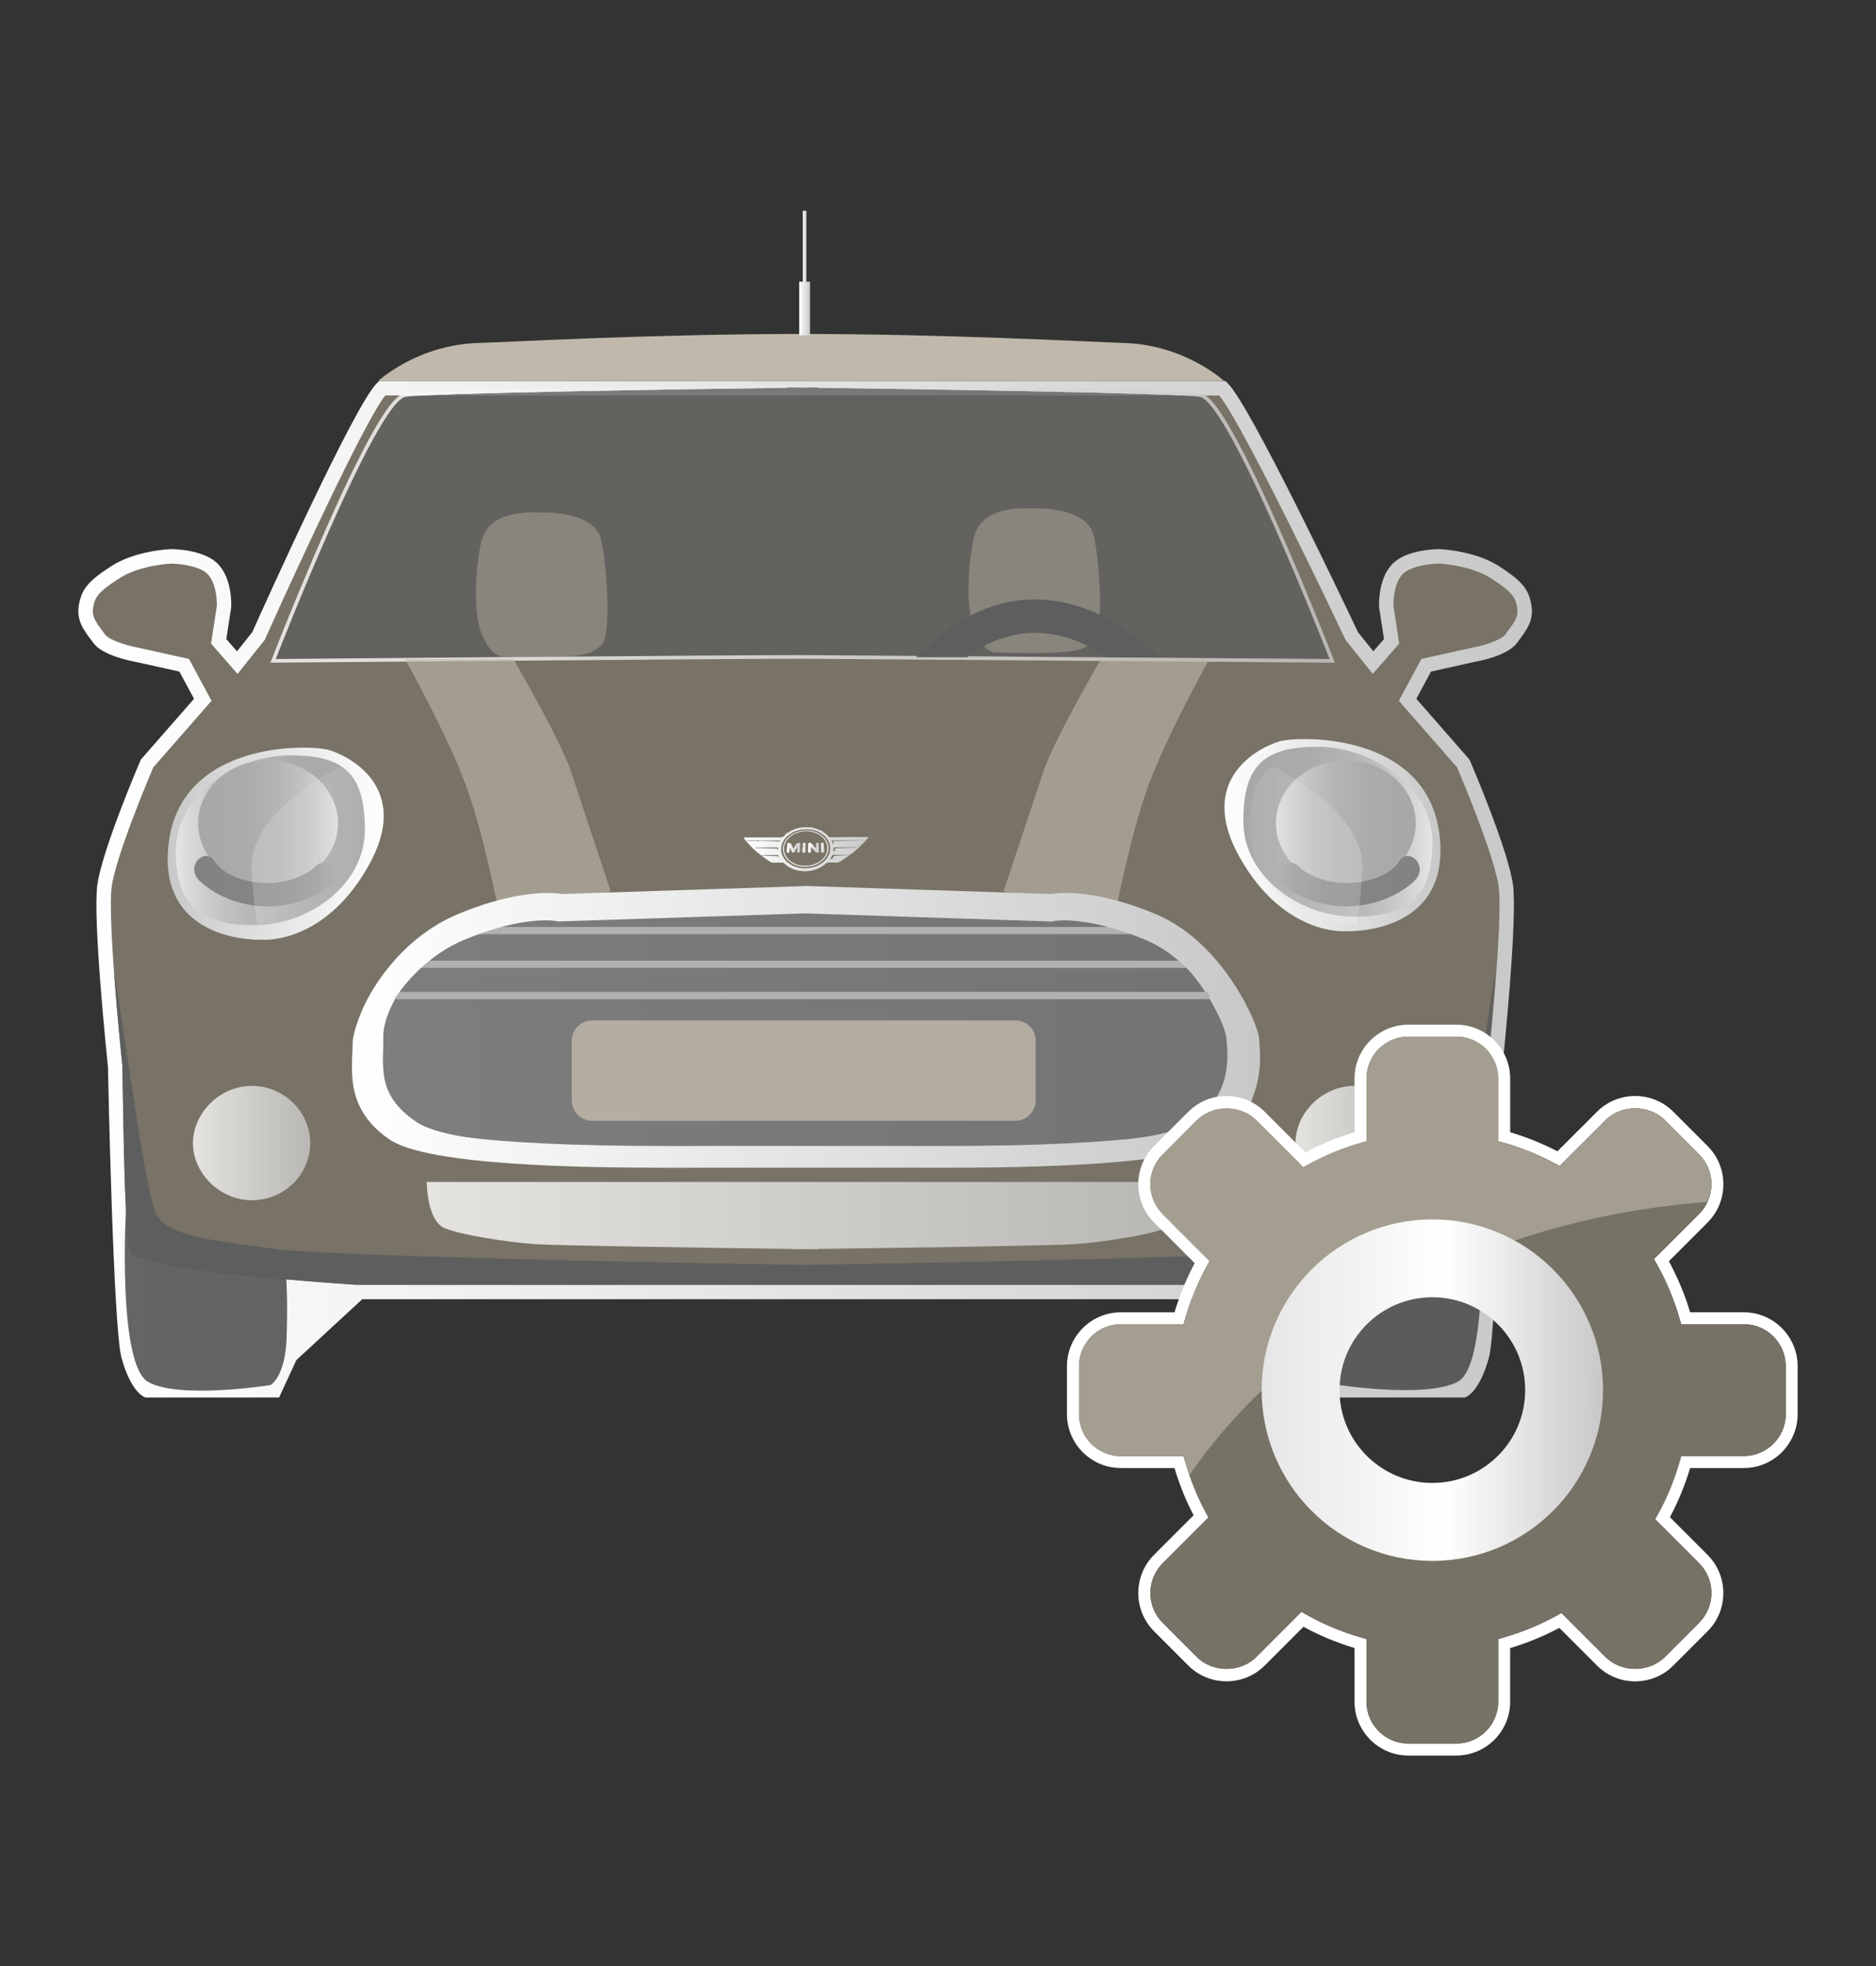 <?xml version="1.0" encoding="utf-8"?>
<!-- Generator: Adobe Illustrator 16.0.0, SVG Export Plug-In . SVG Version: 6.00 Build 0)  -->
<!DOCTYPE svg PUBLIC "-//W3C//DTD SVG 1.1//EN" "http://www.w3.org/Graphics/SVG/1.1/DTD/svg11.dtd">
<svg version="1.1" id="Layer_1" xmlns="http://www.w3.org/2000/svg" xmlns:xlink="http://www.w3.org/1999/xlink" x="0px" y="0px"
	 width="110.5px" height="115.779px" viewBox="0 0 110.5 115.779" enable-background="new 0 0 110.5 115.779" xml:space="preserve">
<rect x="0" y="0" width="110.5" height="115.779" fill="#333333" stroke="none"/>
<g>
	<g>
		<g>
			<path fill="#787366" d="M72.005,22.856c1.272,1.168,7.619,14.595,7.619,14.595l1.253,1.562l1.096-1.252l-0.314-2.031
				c0,0-0.083-1.41,0.626-2.19c0.706-0.781,2.501-0.782,2.501-0.782s1.945,0.073,3.283,0.938c1.34,0.866,1.598,1.254,1.722,2.032
				s-0.316,1.247-0.781,1.877c-0.464,0.634-2.189,0.938-2.189,0.938l-2.814,0.625l-1.094,2.031l3.283,3.756
				c0,0,2.22,5.172,2.502,7.193c0.279,2.02-0.626,10.632-0.626,10.632s-0.307,15.309-0.78,17.047
				c-0.477,1.738-1.095,2.033-1.095,2.033h-7.507l-0.936-2.033l-4.068-3.752H48.38h-1.91h-25.3l-4.065,3.752l-0.938,2.033H8.659
				c0,0-0.619-0.295-1.094-2.033C7.09,78.091,6.784,62.78,6.784,62.78s-0.906-8.613-0.626-10.632
				c0.281-2.021,2.502-7.193,2.502-7.193l3.285-3.756l-1.095-2.031l-2.816-0.625c0,0-1.724-0.305-2.188-0.938
				c-0.465-0.63-0.906-1.099-0.782-1.877c0.123-0.776,0.381-1.169,1.719-2.032c1.339-0.864,3.283-0.938,3.283-0.938
				s1.794,0.001,2.503,0.782c0.709,0.778,0.626,2.19,0.626,2.19l-0.313,2.031l1.094,1.252l1.252-1.562
				c0,0,6.009-13.429,7.283-14.595H72.005z"/>
			
				<linearGradient id="SVGID_1_" gradientUnits="userSpaceOnUse" x1="21.336" y1="729.471" x2="106.955" y2="729.471" gradientTransform="matrix(1 0 0 1 -16.72 -677.111)">
				<stop  offset="0" style="stop-color:#FFFFFF"/>
				<stop  offset="1" style="stop-color:#C8C8C8"/>
			</linearGradient>
			<path fill="url(#SVGID_1_)" d="M86.29,82.286h-7.875l-1.016-2.203l-3.88-3.584H21.337l-3.881,3.584l-1.017,2.203H8.563
				l-0.087-0.041c-0.133-0.062-0.82-0.473-1.322-2.305c-0.479-1.754-0.779-16.287-0.796-17.129C6.3,62.257,5.456,54.115,5.736,52.09
				c0.286-2.056,2.441-7.091,2.532-7.302l0.027-0.061l3.134-3.582l-0.862-1.602l-2.625-0.582c-0.298-0.055-1.902-0.371-2.442-1.102
				c-0.05-0.068-0.101-0.14-0.151-0.205c-0.415-0.551-0.845-1.121-0.708-1.991c0.152-0.964,0.545-1.442,1.91-2.325
				c1.419-0.916,3.414-1.002,3.499-1.005c0,0,0,0,0.003,0c0.229,0,2.021,0.028,2.83,0.921c0.818,0.9,0.739,2.435,0.734,2.5
				l-0.004,0.04l-0.282,1.837l0.63,0.719l0.898-1.127c0.716-1.597,6.077-13.503,7.364-14.682l0.122-0.11H72.17l0.12,0.11
				c1.286,1.177,6.949,13.102,7.698,14.682l0.902,1.127l0.631-0.719l-0.29-1.877c-0.001-0.062-0.081-1.597,0.735-2.498
				c0.812-0.897,2.613-0.922,2.815-0.923c0.102,0.005,2.094,0.09,3.518,1.007c1.366,0.883,1.757,1.359,1.909,2.323
				c0.139,0.87-0.295,1.44-0.707,1.993c-0.05,0.066-0.1,0.135-0.149,0.203c-0.539,0.733-2.143,1.05-2.459,1.104l-2.607,0.582
				l-0.862,1.602l3.134,3.581l0.027,0.062c0.092,0.214,2.248,5.247,2.532,7.301c0.279,2.023-0.563,10.166-0.621,10.72
				c-0.02,0.846-0.316,15.377-0.796,17.129c-0.502,1.832-1.19,2.242-1.323,2.307L86.29,82.286z M86.879,73.548
				c0.38-1.381,0.682-6.531,0.765-10.773l0.003-0.037c0.012-0.084,0.898-8.581,0.627-10.529c-0.254-1.827-2.196-6.436-2.445-7.021
				l-3.434-3.924l1.326-2.464l3.006-0.667c0.663-0.12,1.69-0.438,1.938-0.776c0.053-0.071,0.104-0.14,0.156-0.211
				c0.414-0.545,0.625-0.856,0.547-1.347c-0.096-0.61-0.256-0.915-1.532-1.74c-1.229-0.794-3.051-0.871-3.071-0.871
				c-0.431,0-1.694,0.119-2.171,0.641c-0.536,0.598-0.519,1.711-0.516,1.865l0.339,2.205l-1.561,1.78l-1.6-2l-0.021-0.042
				c-2.447-5.182-6.351-13.076-7.42-14.352H22.695c-1.053,1.274-4.761,9.165-7.079,14.342l-0.021,0.049l-1.602,2.003l-1.561-1.783
				l0.34-2.205c0.004-0.148,0.022-1.266-0.518-1.862c-0.475-0.523-1.74-0.641-2.188-0.642c0,0.001-1.83,0.08-3.052,0.872
				c-1.277,0.824-1.434,1.133-1.532,1.74c-0.077,0.49,0.136,0.799,0.548,1.347c0.051,0.068,0.105,0.14,0.157,0.211
				c0.251,0.339,1.273,0.656,1.921,0.772l3.024,0.671l1.327,2.464l-3.433,3.924c-0.25,0.584-2.192,5.194-2.446,7.021
				c-0.271,1.947,0.618,10.445,0.627,10.529l0.001,0.037c0.085,4.242,0.107,9.529,0.485,10.912
				c0.314,1.15,13.311,1.967,13.311,1.967h52.843c0,0,11.133-0.836,12.823-1.883C86.785,73.694,86.856,73.622,86.879,73.548z"/>
		</g>
		<path opacity="0.8" fill="#3F3F3F" enable-background="new    " d="M87.201,71.063c0,0,0.533,9.252-1.312,10.281
			c-1.843,1.025-7.194,0.18-7.194,0.18s-0.887-0.461-0.958-2.836c-0.07-2.375,0.029-3.422,0.029-3.422
			c-0.59,0.059,8.939-0.846,9.113-1.719C87.05,72.675,87.222,71.352,87.201,71.063z"/>
		<g opacity="0.8">
			<path fill="#5E5E5E" d="M78.315,38.808c0,0-5.895-15.159-7.648-15.44c-1.452-0.232-17.14-0.463-22.5-0.536
				c0-0.014-0.001-0.024-0.001-0.024s-0.323,0.004-0.89,0.011c-0.568-0.005-0.892-0.011-0.892-0.011s0,0.01,0,0.024
				c-5.359,0.073-21.045,0.304-22.497,0.536c-1.754,0.283-7.65,15.44-7.65,15.44s28.653-0.251,31.038-0.234
				C49.662,38.591,78.315,38.808,78.315,38.808z"/>
			
				<linearGradient id="SVGID_2_" gradientUnits="userSpaceOnUse" x1="32.648" y1="707.919" x2="95.349" y2="707.919" gradientTransform="matrix(1 0 0 1 -16.72 -677.111)">
				<stop  offset="0" style="stop-color:#FFFFFF"/>
				<stop  offset="1" style="stop-color:#C8C8C8"/>
			</linearGradient>
			<path fill="url(#SVGID_2_)" d="M48.167,22.807c0,0,0.002,0.01,0.002,0.024c5.357,0.073,21.045,0.304,22.498,0.536
				c1.754,0.281,7.648,15.437,7.648,15.437s-28.654-0.214-31.037-0.231c-0.082,0-0.193,0-0.336,0
				c-3.977,0-30.701,0.231-30.701,0.231s5.894-15.157,7.648-15.437c1.452-0.232,17.138-0.463,22.496-0.536
				c0-0.016,0.002-0.024,0.002-0.024s0.322,0.003,0.891,0.01C47.844,22.81,48.167,22.807,48.167,22.807 M46.183,22.592v0.027
				c-6.403,0.09-20.904,0.31-22.328,0.538c-0.328,0.053-0.863,0.399-2.088,2.637c-0.71,1.298-1.571,3.086-2.556,5.312
				c-1.676,3.785-3.155,7.581-3.169,7.621l-0.114,0.294l0.314-0.003c0.268-0.003,26.77-0.23,30.701-0.23c0.145,0,0.254,0,0.334,0
				l31.039,0.23l0.313,0.003l-0.117-0.294c-0.012-0.037-1.493-3.836-3.169-7.62c-0.984-2.226-1.843-4.013-2.555-5.311
				c-1.224-2.238-1.759-2.586-2.087-2.639c-1.425-0.227-15.927-0.449-22.329-0.538l-0.002-0.025l-0.205,0.001l-0.892,0.011
				l-0.886-0.011L46.183,22.592L46.183,22.592z"/>
		</g>
		<path opacity="0.6" fill="#C0B9AB" enable-background="new    " d="M71.231,38.808h-6.38c0,0-2.766,4.726-3.402,6.648
			c-0.639,1.924-2.339,7.045-2.339,7.045s6.467,1.166,6.699,0.623c0.113-0.258,0.795-4.121,1.916-7.088
			C68.843,43.072,71.231,38.808,71.231,38.808z"/>
		<path opacity="0.6" fill="#C0B9AB" enable-background="new    " d="M23.858,38.808h6.38c0,0,2.766,4.726,3.402,6.648
			c0.638,1.924,2.339,7.045,2.339,7.045s-6.467,1.166-6.7,0.623c-0.111-0.258-0.794-4.121-1.913-7.088
			C26.248,43.072,23.858,38.808,23.858,38.808z"/>
		<path opacity="0.8" fill="#C0B9AB" enable-background="new    " d="M73.021,64.716c0,0.666-1.008,1.207-2.251,1.207H24.244
			c-1.245,0-2.251-0.541-2.251-1.207v-3.502c0-0.664,1.007-1.205,2.251-1.205h46.527c1.244,0,2.251,0.539,2.251,1.205V64.716z"/>
		
			<linearGradient id="SVGID_3_" gradientUnits="userSpaceOnUse" x1="37.562" y1="737.405" x2="90.941" y2="737.405" gradientTransform="matrix(1 0 0 1 -16.72 -677.111)">
			<stop  offset="0" style="stop-color:#FFFFFF"/>
			<stop  offset="1" style="stop-color:#C8C8C8"/>
		</linearGradient>
		<path fill="url(#SVGID_3_)" d="M68.091,53.831c-3.976-1.664-6.146-1.189-6.146-1.189L47.554,52.17l-0.001-0.003l-0.03,0.001
			l-0.031-0.001v0.003l-14.393,0.472c0,0-2.168-0.475-6.144,1.189c-3.975,1.665-6.065,5.847-6.072,7.292
			c-0.007,1.447-0.505,3.799,2.169,5.629c2.674,1.828,14.89,1.662,18.72,1.662c1.797,0,3.419,0,4.634,0c1.375,0,2.23,0,2.23,0
			c1.216,0,2.839,0,4.636,0c3.831,0,16.045,0.166,18.719-1.662s2.221-4.83,2.169-5.629C74.11,60.325,72.064,55.496,68.091,53.831z"
			/>
		<path opacity="0.8" fill="#5E5E5E" enable-background="new    " d="M66.57,54.548c-3.705-1.491-4.326-1.019-5.726-1.062
			c-1.399-0.045-13.414-0.421-13.414-0.421v-0.006l-0.029,0.004l-0.028-0.004v0.006L33.96,53.486c0,0-2.021-0.427-5.727,1.062
			c-3.705,1.489-5.699,4.832-5.659,6.523c0.042,1.691-0.471,3.398,2.021,5.033c2.493,1.635,13.877,1.488,17.447,1.488
			c1.674,0,3.187,0,4.319,0c1.281,0,2.079,0,2.079,0c1.133,0,2.646,0,4.321,0c3.569,0,14.954,0.146,17.447-1.488
			c2.489-1.635,2.1-4.225,2.021-5.033C72.147,60.262,70.276,56.037,66.57,54.548z"/>
		<g>
			<line fill="none" x1="24.566" y1="56.776" x2="69.872" y2="56.776"/>
			<rect x="24.566" y="56.565" fill="#B1B1B1" width="45.306" height="0.424"/>
		</g>
		<g>
			<line fill="none" x1="23.232" y1="58.62" x2="71.231" y2="58.62"/>
			<rect x="23.232" y="58.407" fill="#B1B1B1" width="47.999" height="0.426"/>
		</g>
		<g>
			<line fill="none" x1="27.259" y1="54.793" x2="67.599" y2="54.793"/>
			<rect x="27.259" y="54.579" fill="#B1B1B1" width="40.34" height="0.424"/>
		</g>
		
			<linearGradient id="SVGID_4_" gradientUnits="userSpaceOnUse" x1="36.501" y1="1476.943" x2="43.408" y2="1476.943" gradientTransform="matrix(1 0 0 1 -25.135 -1409.639)">
			<stop  offset="0" style="stop-color:#FFFFFF"/>
			<stop  offset="1" style="stop-color:#C8C8C8"/>
		</linearGradient>
		<path opacity="0.8" fill="url(#SVGID_4_)" enable-background="new    " d="M14.931,70.669c1.879-0.053,3.356-1.559,3.342-3.393
			c-0.014-1.814-1.543-3.322-3.406-3.338c-1.936-0.018-3.58,1.646-3.498,3.52C11.458,69.239,13.1,70.725,14.931,70.669z"/>
		
			<linearGradient id="SVGID_5_" gradientUnits="userSpaceOnUse" x1="101.441" y1="1476.943" x2="108.348" y2="1476.943" gradientTransform="matrix(1 0 0 1 -25.135 -1409.639)">
			<stop  offset="0" style="stop-color:#FFFFFF"/>
			<stop  offset="1" style="stop-color:#C8C8C8"/>
		</linearGradient>
		<path opacity="0.8" fill="url(#SVGID_5_)" enable-background="new    " d="M79.87,70.669c1.878-0.053,3.357-1.559,3.343-3.393
			c-0.014-1.814-1.545-3.322-3.406-3.338c-1.934-0.018-3.58,1.646-3.497,3.52C76.396,69.239,78.038,70.725,79.87,70.669z"/>
		
			<linearGradient id="SVGID_6_" gradientUnits="userSpaceOnUse" x1="41.853" y1="748.687" x2="86.418" y2="748.687" gradientTransform="matrix(1 0 0 1 -16.72 -677.111)">
			<stop  offset="0" style="stop-color:#FFFFFF"/>
			<stop  offset="1" style="stop-color:#C8C8C8"/>
		</linearGradient>
		<path opacity="0.8" fill="url(#SVGID_6_)" enable-background="new    " d="M48.175,69.594h-1.518H25.134c0,0,0,2.289,1.064,2.725
			c1.062,0.43,3.687,0.805,5.175,0.928c1.2,0.1,11.38,0.24,15.285,0.291v0.02c0,0,0.277-0.004,0.759-0.012
			c0.48,0.008,0.759,0.012,0.759,0.012v-0.02c3.902-0.051,14.086-0.191,15.286-0.291c1.487-0.123,4.11-0.498,5.175-0.928
			c1.062-0.432,1.062-2.725,1.062-2.725H48.175z"/>
		
			<linearGradient id="SVGID_7_" gradientUnits="userSpaceOnUse" x1="60.522" y1="727.11" x2="67.874" y2="727.11" gradientTransform="matrix(1 0 0 1 -16.72 -677.111)">
			<stop  offset="0" style="stop-color:#FFFFFF"/>
			<stop  offset="1" style="stop-color:#C8C8C8"/>
		</linearGradient>
		<path fill="url(#SVGID_7_)" d="M47.797,48.711c0.019,0.003,0.037,0.006,0.056,0.01c0.006,0.007,0.012,0.016,0.018,0.019
			c0.203,0.031,0.379,0.136,0.577,0.186c0.001,0.006,0.003,0.013,0.005,0.019c-0.006,0.021,0.011,0.03,0.023,0.036
			c0.127,0.066,0.23,0.16,0.318,0.265c0.034,0.038,0.064,0.05,0.114,0.049c0.269-0.001,0.538,0,0.808-0.001
			c0.166,0,0.33-0.005,0.496-0.01c0.313,0,0.629,0,0.941-0.001c0.008,0.034-0.021,0.056-0.043,0.08
			c-0.264,0.312-0.564,0.593-0.887,0.855c-0.098,0.08-0.193,0.143-0.328,0.12c-0.274,0-0.545-0.002-0.818-0.002
			c-0.021,0-0.043-0.004-0.055,0.021c-0.035,0.071-0.068,0.145-0.104,0.219c0.11,0.041,0.136-0.039,0.159-0.104
			c0.02-0.059,0.053-0.078,0.117-0.081c0.232-0.009,0.467-0.021,0.701-0.037c0.043,0.004,0.086-0.031,0.148,0.019
			c-0.02,0.006-0.032,0.009-0.043,0.018c-0.151,0.1-0.306,0.198-0.454,0.302c-0.1,0.071-0.204,0.103-0.331,0.093
			c-0.086-0.009-0.171,0.005-0.255-0.003c-0.155-0.013-0.296,0.006-0.396,0.137c-0.008,0.008-0.019,0.012-0.027,0.019
			c-0.375,0.271-0.803,0.383-1.271,0.352c-0.421-0.03-0.793-0.173-1.09-0.467c-0.028-0.024-0.059-0.032-0.095-0.032
			c-0.156,0.001-0.312-0.005-0.465,0.002c-0.106,0.008-0.197-0.019-0.283-0.076c-0.158-0.111-0.33-0.209-0.468-0.34
			c0.007-0.01,0.014-0.015,0.027-0.013c0.285,0.028,0.572,0.024,0.857,0.043c0.057,0.004,0.104,0.004,0.123,0.079
			c0.009-0.109-0.02-0.143-0.105-0.143c-0.285,0-0.569,0-0.854,0c-0.02,0.002-0.05-0.013-0.062,0.021
			c-0.005-0.001-0.013-0.001-0.019-0.001c-0.014-0.016-0.028-0.024-0.05-0.026c-0.004,0-0.007-0.002-0.007-0.005
			c-0.026-0.043-0.069-0.067-0.108-0.096c0-0.003-0.003-0.006-0.007-0.005c-0.004-0.005-0.01-0.01-0.014-0.014
			c-0.039-0.03-0.08-0.061-0.117-0.093c-0.204-0.18-0.382-0.38-0.558-0.581c-0.062-0.074-0.134-0.141-0.171-0.232
			c0.729-0.002,1.459-0.006,2.188-0.006c0.113-0.001,0.244-0.088,0.289-0.196l-0.002,0.001c0.043-0.053,0.117-0.055,0.167-0.098
			c0.065-0.057,0.147-0.084,0.224-0.126c0.127-0.068,0.267-0.114,0.404-0.143c0.143-0.028,0.299-0.044,0.451-0.037
			C47.618,48.704,47.707,48.732,47.797,48.711z M44.721,49.491c-0.01-0.004-0.02-0.012-0.029-0.012c-0.217,0-0.431,0-0.647,0
			c-0.013,0-0.027,0.003-0.024,0.021c0.007,0.003,0.016,0.009,0.021,0.009c0.218,0.013,0.437-0.019,0.653,0.016
			c0.009,0.003,0.019-0.011,0.027-0.016c0.27,0.01,0.539,0.016,0.809,0.021c0.121,0.003,0.241,0.007,0.362,0.01
			c0.028,0.001,0.054-0.006,0.053-0.034c0-0.034-0.031-0.018-0.052-0.02c-0.018-0.002-0.038,0-0.059,0
			C45.465,49.49,45.093,49.49,44.721,49.491z M50.144,49.915c0.104,0.01,0.211-0.009,0.313-0.012c0-0.002,0-0.004-0.001-0.013
			c-0.102-0.01-0.209-0.006-0.312,0.001c-0.303,0-0.607,0.002-0.91,0.003c-0.131,0-0.137,0-0.135,0.123
			c0.004,0.035-0.057,0.108,0.029,0.108c0.076,0.003,0.045-0.073,0.044-0.11c-0.005-0.063,0.022-0.068,0.08-0.068
			C49.55,49.939,49.847,49.926,50.144,49.915z M47.5,48.833c-0.406,0.004-0.766,0.113-1.069,0.363
			c-0.555,0.456-0.547,1.185,0.017,1.614c0.618,0.475,1.641,0.391,2.163-0.176c0.395-0.429,0.375-1.015-0.053-1.413
			C48.262,48.949,47.9,48.839,47.5,48.833z M50.603,49.497c0-0.006,0-0.01,0-0.015c-0.537,0-1.077,0-1.617,0
			c0.025,0.067,0.049,0.13,0.07,0.19c0.006,0.02,0.016,0.033,0.041,0.027c0.031-0.008,0.016-0.027,0.011-0.042
			c-0.011-0.026-0.017-0.052-0.028-0.074c-0.027-0.046-0.013-0.056,0.039-0.056c0.329-0.006,0.656-0.015,0.984-0.021
			C50.269,49.507,50.437,49.501,50.603,49.497z M44.477,49.907c0.006,0.026,0.021,0.021,0.034,0.021
			c0.371,0.012,0.743,0.021,1.116,0.03c0.088,0.003,0.176-0.01,0.176,0.109c0,0.003,0.007,0.005,0.014,0.012
			c0-0.031-0.004-0.062,0.002-0.091c0.016-0.077-0.02-0.093-0.098-0.092c-0.389,0.004-0.777,0.002-1.167,0.003
			C44.528,49.902,44.504,49.905,44.477,49.907z M50.642,49.468c0.104,0.015,0.212,0.053,0.317,0
			C50.854,49.468,50.748,49.468,50.642,49.468z"/>
		<path fill="none" d="M49.896,50.338c0.135,0.021,0.23-0.039,0.328-0.119c0.322-0.263,0.621-0.545,0.887-0.857
			c0.021-0.022,0.051-0.044,0.043-0.079c0.002-0.01,0.002-0.017,0.002-0.021c0.026-0.008,0.055-0.012,0.084,0.005
			c-0.152,0.202-0.322,0.386-0.502,0.558c-0.381,0.369-0.803,0.693-1.265,0.965c-0.044,0.026-0.089,0.038-0.14,0.038
			c-0.167-0.001-0.334,0.003-0.498-0.001c-0.068-0.002-0.118,0.02-0.166,0.062c-0.629,0.558-1.708,0.599-2.377,0.09
			c-0.016-0.012-0.033-0.021-0.045-0.036c-0.082-0.104-0.191-0.13-0.324-0.115c-0.089,0.01-0.179-0.006-0.266,0.003
			c-0.152,0.021-0.277-0.027-0.395-0.113c-0.148-0.106-0.308-0.203-0.445-0.324c0.017-0.006,0.02-0.021,0.021-0.032
			c0.007,0,0.013,0,0.019,0l-0.001-0.003c-0.001,0.015,0.001,0.021,0.019,0.019l-0.003-0.001c0.14,0.134,0.311,0.229,0.468,0.34
			c0.088,0.058,0.178,0.084,0.284,0.076c0.153-0.007,0.308-0.001,0.464-0.002c0.037,0,0.066,0.008,0.096,0.032
			c0.298,0.295,0.668,0.437,1.09,0.467c0.467,0.031,0.895-0.08,1.271-0.352c0.008-0.007,0.02-0.011,0.025-0.019
			c0.101-0.131,0.24-0.147,0.396-0.137c0.085,0.008,0.17-0.006,0.256,0.003c0.125,0.013,0.229-0.02,0.331-0.093
			c0.147-0.104,0.3-0.202,0.45-0.302c0.015-0.009,0.026-0.012,0.046-0.018c-0.062-0.05-0.106-0.015-0.147-0.017
			C49.896,50.35,49.896,50.344,49.896,50.338z"/>
		<path fill="none" d="M46.283,49.103c-0.045,0.109-0.176,0.195-0.289,0.197c-0.729,0.002-1.457,0.004-2.189,0.008
			c-0.02-0.014-0.04-0.018-0.062-0.015c0.011-0.037,0.044-0.021,0.065-0.021c0.327-0.002,0.653,0,0.979-0.002
			c0.414,0,0.828-0.006,1.243-0.006c0.044,0,0.074-0.015,0.105-0.045C46.179,49.177,46.211,49.118,46.283,49.103z"/>
		<path fill="none" d="M47.797,48.711c-0.091,0.021-0.18-0.007-0.27-0.011c-0.153-0.005-0.308,0.01-0.452,0.039
			c-0.137,0.027-0.277,0.074-0.405,0.14c-0.074,0.043-0.158,0.071-0.223,0.128c-0.052,0.042-0.126,0.045-0.167,0.098
			c0.145-0.158,0.338-0.245,0.539-0.316c0.062-0.021,0.126-0.037,0.188-0.055c0.028,0.024,0.04,0.015,0.043-0.019
			c0.211-0.035,0.425-0.054,0.641-0.034C47.729,48.685,47.771,48.673,47.797,48.711z"/>
		<path fill="none" d="M43.742,49.293c0.023-0.003,0.044,0.001,0.062,0.015c0.039,0.088,0.111,0.158,0.173,0.23
			c0.175,0.204,0.354,0.402,0.558,0.58c0.037,0.032,0.077,0.062,0.117,0.093c-0.019,0.003-0.036,0.005-0.053,0.006
			c-0.325-0.261-0.6-0.567-0.846-0.894C43.749,49.312,43.747,49.302,43.742,49.293z"/>
		<path fill="#787366" d="M47.5,48.833c0.399,0.006,0.762,0.116,1.054,0.389c0.432,0.398,0.449,0.984,0.055,1.413
			c-0.521,0.566-1.543,0.65-2.162,0.176c-0.563-0.43-0.57-1.161-0.018-1.614C46.736,48.947,47.095,48.837,47.5,48.833z
			 M47.531,48.898c-0.343,0-0.629,0.072-0.887,0.234c-0.703,0.436-0.709,1.271-0.018,1.693c0.545,0.335,1.351,0.264,1.82-0.157
			c0.472-0.42,0.473-1.046-0.002-1.445C48.175,48.997,47.853,48.902,47.531,48.898z"/>
		<path fill="#E8E7E7" d="M50.642,49.468c0.104,0,0.212,0,0.317,0C50.853,49.52,50.748,49.482,50.642,49.468z"/>
		<path fill="#F9F9F9" d="M44.854,50.352c0.012,0.004,0.027-0.003,0.019,0.02C44.856,50.374,44.853,50.367,44.854,50.352z"/>
		<path fill="#E8E7E7" d="M47.531,48.898c0.322,0.004,0.646,0.099,0.916,0.326c0.477,0.401,0.473,1.024,0.001,1.445
			c-0.471,0.421-1.275,0.494-1.82,0.157c-0.692-0.422-0.687-1.255,0.018-1.693C46.902,48.97,47.187,48.898,47.531,48.898z
			 M47.411,50.968c0.312,0.007,0.624-0.088,0.876-0.262c0.59-0.407,0.58-1.155-0.023-1.537c-0.506-0.322-1.252-0.277-1.711,0.103
			c-0.484,0.402-0.485,1.024,0.002,1.413C46.798,50.882,47.091,50.963,47.411,50.968z"/>
		<path fill="#787366" d="M47.411,50.969c-0.319-0.006-0.612-0.087-0.856-0.284c-0.487-0.389-0.486-1.012-0.002-1.413
			c0.457-0.38,1.205-0.425,1.711-0.103c0.605,0.382,0.615,1.131,0.023,1.537C48.035,50.88,47.722,50.975,47.411,50.969z
			 M46.521,49.921c0.006-0.002,0.012-0.002,0.016-0.002c0.034,0.078,0.07,0.152,0.103,0.231c0.011,0.026,0.021,0.054,0.062,0.051
			c0.038-0.001,0.071,0.002,0.094-0.043c0.034-0.069,0.076-0.138,0.115-0.206c0.009-0.014,0.014-0.031,0.033-0.024
			c0.021,0.004,0.016,0.022,0.016,0.038c-0.003,0.058-0.006,0.114-0.01,0.173c-0.003,0.033-0.01,0.074,0.049,0.06
			c0.041-0.011,0.118,0.046,0.121-0.053c0.006-0.154,0.016-0.305,0.021-0.457c0-0.021,0.007-0.039-0.01-0.057
			c-0.033-0.023-0.199,0.009-0.222,0.046c-0.058,0.096-0.112,0.189-0.171,0.287c-0.01-0.008-0.014-0.012-0.015-0.013
			c-0.031-0.066-0.062-0.133-0.093-0.2c-0.059-0.128-0.059-0.127-0.202-0.122c-0.038,0.001-0.052,0.014-0.055,0.049
			c-0.011,0.153-0.028,0.306-0.042,0.459c-0.002,0.025-0.021,0.073,0.037,0.061c0.045-0.011,0.123,0.049,0.132-0.054
			C46.506,50.073,46.517,49.997,46.521,49.921z M48.067,49.959c-0.099-0.11-0.185-0.2-0.265-0.297
			c-0.053-0.059-0.121-0.037-0.18-0.03c-0.039,0.008-0.017,0.061-0.02,0.09c-0.006,0.139-0.004,0.277-0.012,0.416
			c-0.002,0.05,0.011,0.073,0.066,0.063c0.043-0.01,0.112,0.03,0.105-0.06c-0.006-0.086,0-0.173,0-0.258
			c0.102,0.088,0.188,0.175,0.264,0.27c0.053,0.068,0.121,0.045,0.186,0.045c0.027,0.003,0.024-0.021,0.024-0.038
			c-0.001-0.161-0.006-0.325-0.007-0.486c-0.002-0.079-0.062-0.038-0.098-0.044c-0.034-0.008-0.072-0.01-0.068,0.045
			C48.072,49.764,48.067,49.851,48.067,49.959z M48.552,49.921c-0.004,0-0.01,0-0.015,0c0-0.08,0-0.162,0-0.242
			c0-0.094-0.075-0.043-0.117-0.054c-0.046-0.011-0.06,0.011-0.06,0.058c0.008,0.135,0.008,0.268,0.012,0.406
			c0.004,0.124,0.004,0.122,0.137,0.112c0.034-0.003,0.045-0.014,0.045-0.048C48.552,50.077,48.552,49.999,48.552,49.921z
			 M47.289,49.923c-0.005,0-0.012,0-0.018,0c0,0.076,0.004,0.148-0.003,0.225c-0.001,0.043,0.013,0.059,0.056,0.054
			c0.021-0.003,0.045-0.003,0.065,0c0.038,0.005,0.059-0.006,0.059-0.051c0.001-0.156,0.007-0.31,0.015-0.466
			c0.002-0.045-0.016-0.064-0.061-0.057c-0.039,0.013-0.113-0.04-0.112,0.055C47.29,49.764,47.289,49.843,47.289,49.923z"/>
		
			<linearGradient id="SVGID_8_" gradientUnits="userSpaceOnUse" x1="63.047" y1="727.028" x2="63.862" y2="727.028" gradientTransform="matrix(1 0 0 1 -16.72 -677.111)">
			<stop  offset="0" style="stop-color:#FFFFFF"/>
			<stop  offset="1" style="stop-color:#C8C8C8"/>
		</linearGradient>
		<path fill="url(#SVGID_8_)" d="M46.521,49.921c-0.004,0.076-0.015,0.15-0.021,0.227c-0.007,0.1-0.087,0.041-0.132,0.053
			c-0.059,0.013-0.039-0.034-0.036-0.062c0.015-0.152,0.03-0.306,0.042-0.458c0.004-0.034,0.017-0.049,0.055-0.05
			c0.143-0.003,0.143-0.006,0.203,0.122c0.029,0.067,0.06,0.136,0.091,0.2c0.003,0.003,0.006,0.006,0.015,0.013
			c0.06-0.097,0.115-0.191,0.172-0.285c0.023-0.039,0.188-0.071,0.222-0.045c0.017,0.017,0.01,0.035,0.009,0.054
			c-0.006,0.152-0.016,0.305-0.021,0.458c-0.003,0.1-0.079,0.041-0.121,0.054c-0.059,0.013-0.053-0.027-0.05-0.062
			c0.006-0.057,0.008-0.113,0.012-0.171c0-0.017,0.006-0.034-0.016-0.04c-0.021-0.007-0.025,0.015-0.033,0.024
			c-0.04,0.068-0.083,0.139-0.115,0.207c-0.021,0.044-0.057,0.041-0.096,0.044c-0.04,0.003-0.051-0.022-0.062-0.051
			c-0.031-0.079-0.067-0.154-0.102-0.232C46.533,49.919,46.527,49.919,46.521,49.921z M46.937,49.91
			c0.006,0.003,0.009,0.009,0.014,0.012c0.004-0.009,0.008-0.013,0.01-0.021c0.001-0.002-0.006-0.007-0.01-0.011
			C46.946,49.898,46.943,49.904,46.937,49.91z"/>
		
			<linearGradient id="SVGID_9_" gradientUnits="userSpaceOnUse" x1="64.311" y1="727.024" x2="64.958" y2="727.024" gradientTransform="matrix(1 0 0 1 -16.72 -677.111)">
			<stop  offset="0" style="stop-color:#FFFFFF"/>
			<stop  offset="1" style="stop-color:#C8C8C8"/>
		</linearGradient>
		<path fill="url(#SVGID_9_)" d="M48.067,49.959c0-0.108,0.005-0.195,0-0.285c-0.005-0.056,0.034-0.052,0.068-0.046
			c0.034,0.008,0.096-0.034,0.097,0.045c0.002,0.16,0.006,0.324,0.008,0.485c0,0.019,0.002,0.042-0.024,0.04
			c-0.064-0.001-0.134,0.021-0.186-0.045c-0.075-0.098-0.163-0.183-0.264-0.271c0,0.087-0.006,0.174,0,0.258
			c0.007,0.093-0.063,0.053-0.106,0.061c-0.057,0.011-0.068-0.015-0.064-0.062c0.006-0.141,0.006-0.278,0.011-0.416
			c0.003-0.031-0.02-0.084,0.021-0.091c0.059-0.006,0.127-0.027,0.178,0.03C47.882,49.759,47.968,49.849,48.067,49.959z"/>
		
			<linearGradient id="SVGID_10_" gradientUnits="userSpaceOnUse" x1="65.08" y1="727.024" x2="65.273" y2="727.024" gradientTransform="matrix(1 0 0 1 -16.72 -677.111)">
			<stop  offset="0" style="stop-color:#FFFFFF"/>
			<stop  offset="1" style="stop-color:#C8C8C8"/>
		</linearGradient>
		<path fill="url(#SVGID_10_)" d="M48.552,49.921c0,0.078,0,0.156,0.002,0.232c0,0.034-0.012,0.045-0.048,0.048
			c-0.132,0.01-0.132,0.012-0.134-0.112c-0.004-0.139-0.004-0.271-0.012-0.406c0-0.047,0.014-0.066,0.06-0.058
			c0.04,0.011,0.114-0.04,0.114,0.054c0,0.08,0,0.162,0,0.242C48.542,49.921,48.548,49.921,48.552,49.921z"/>
		
			<linearGradient id="SVGID_11_" gradientUnits="userSpaceOnUse" x1="63.989" y1="727.025" x2="64.181" y2="727.025" gradientTransform="matrix(1 0 0 1 -16.72 -677.111)">
			<stop  offset="0" style="stop-color:#FFFFFF"/>
			<stop  offset="1" style="stop-color:#C8C8C8"/>
		</linearGradient>
		<path fill="url(#SVGID_11_)" d="M47.289,49.923c0-0.08,0.001-0.159,0-0.24c-0.002-0.095,0.072-0.042,0.113-0.055
			c0.045-0.01,0.062,0.012,0.059,0.057c-0.007,0.156-0.013,0.31-0.013,0.466c-0.001,0.045-0.021,0.056-0.06,0.051
			c-0.021-0.003-0.045-0.003-0.066,0c-0.041,0.005-0.057-0.011-0.054-0.054c0.006-0.076,0.001-0.148,0.001-0.225
			C47.277,49.923,47.284,49.923,47.289,49.923z"/>
		<path fill="#2B2B2B" d="M46.937,49.91c0.006-0.007,0.009-0.013,0.014-0.02c0.004,0.004,0.011,0.009,0.01,0.011
			c-0.002,0.008-0.006,0.012-0.01,0.021C46.946,49.918,46.943,49.913,46.937,49.91z"/>
		<path opacity="0.8" fill="#C0B9AB" enable-background="new    " d="M61.006,64.788c0,0.666-0.539,1.207-1.207,1.207H34.881
			c-0.666,0-1.205-0.539-1.205-1.207v-3.502c0-0.664,0.539-1.205,1.205-1.205h24.917c0.666,0,1.207,0.541,1.207,1.205V64.788z"/>
		<g>
			<path fill="#C0B9AB" d="M66.218,20.195c-1.676-0.049-10.381-0.531-19.055-0.531c-8.675,0-17.322,0.482-18.997,0.531
				c-3.583,0.107-5.887,2.235-5.887,2.235h24.343h1.137h24.342C72.102,22.429,69.8,20.303,66.218,20.195z"/>
		</g>
		<g>
			<line fill="none" x1="47.394" y1="19.742" x2="47.394" y2="16.587"/>
			
				<linearGradient id="SVGID_12_" gradientUnits="userSpaceOnUse" x1="63.793" y1="695.276" x2="64.432" y2="695.276" gradientTransform="matrix(1 0 0 1 -16.72 -677.111)">
				<stop  offset="0" style="stop-color:#FFFFFF"/>
				<stop  offset="1" style="stop-color:#C8C8C8"/>
			</linearGradient>
			<rect x="47.074" y="16.587" fill="url(#SVGID_12_)" width="0.639" height="3.155"/>
		</g>
		<g>
			<line fill="none" x1="47.394" y1="12.41" x2="47.394" y2="16.624"/>
			
				<linearGradient id="SVGID_13_" gradientUnits="userSpaceOnUse" x1="64.006" y1="691.63" x2="64.219" y2="691.63" gradientTransform="matrix(1 0 0 1 -16.72 -677.111)">
				<stop  offset="0" style="stop-color:#FFFFFF"/>
				<stop  offset="1" style="stop-color:#C8C8C8"/>
			</linearGradient>
			<rect x="47.287" y="12.41" fill="url(#SVGID_13_)" width="0.214" height="4.214"/>
		</g>
		
			<linearGradient id="SVGID_14_" gradientUnits="userSpaceOnUse" x1="88.843" y1="726.287" x2="101.566" y2="726.287" gradientTransform="matrix(1 0 0 1 -16.72 -677.111)">
			<stop  offset="0" style="stop-color:#FFFFFF"/>
			<stop  offset="1" style="stop-color:#C8C8C8"/>
		</linearGradient>
		<path fill="url(#SVGID_14_)" d="M75.374,43.652c-1.164,0.328-4.964,2.201-2.354,6.83c2.608,4.63,6.216,4.349,6.216,4.349
			s6.29,0.305,5.55-5.704C84.043,43.115,76.538,43.323,75.374,43.652z"/>
		
			<linearGradient id="SVGID_15_" gradientUnits="userSpaceOnUse" x1="89.954" y1="726.082" x2="101.085" y2="726.082" gradientTransform="matrix(1 0 0 1 -16.72 -677.111)">
			<stop  offset="0" style="stop-color:#A8A8A8"/>
			<stop  offset="0.344" style="stop-color:#ABABAB"/>
			<stop  offset="0.563" style="stop-color:#B4B4B4"/>
			<stop  offset="0.748" style="stop-color:#C2C2C2"/>
			<stop  offset="0.913" style="stop-color:#D7D7D7"/>
			<stop  offset="1" style="stop-color:#E6E6E6"/>
		</linearGradient>
		<path fill="url(#SVGID_15_)" d="M84.365,49.584c0,3.289-1.475,4.386-4.627,4.386s-6.504-2.33-6.504-5.621
			c0-3.288,1.224-4.379,4.377-4.379C80.763,43.97,84.365,46.293,84.365,49.584z"/>
		<path opacity="0.4" fill="#C0B9AB" enable-background="new    " d="M58.748,38.414c0,0-0.768,0.183-1.373-1.372
			c-0.607-1.559-0.229-4.521,0-5.418c0.227-0.897,0.974-1.785,3.447-1.693c0,0,3.209-0.154,3.603,1.615s0.582,5.836,0,6.227
			C63.843,38.16,63.912,38.597,58.748,38.414z"/>
		<path fill="#5E5E5E" d="M56.968,38.699c0,0,3.58-3.227,8.188,0h3.121c0,0-6.913-7.657-14.322,0H56.968z"/>
		
			<linearGradient id="SVGID_16_" gradientUnits="userSpaceOnUse" x1="-779.448" y1="726.79" x2="-766.725" y2="726.79" gradientTransform="matrix(-1 0 0 1 -756.848 -677.111)">
			<stop  offset="0" style="stop-color:#FFFFFF"/>
			<stop  offset="1" style="stop-color:#C8C8C8"/>
		</linearGradient>
		<path fill="url(#SVGID_16_)" d="M19.351,44.156c1.164,0.328,4.962,2.201,2.352,6.826c-2.607,4.633-6.214,4.351-6.214,4.351
			s-6.292,0.306-5.55-5.704C10.68,43.617,18.188,43.827,19.351,44.156z"/>
		
			<linearGradient id="SVGID_17_" gradientUnits="userSpaceOnUse" x1="-778.338" y1="726.585" x2="-767.207" y2="726.585" gradientTransform="matrix(-1 0 0 1 -756.848 -677.111)">
			<stop  offset="0" style="stop-color:#A8A8A8"/>
			<stop  offset="0.344" style="stop-color:#ABABAB"/>
			<stop  offset="0.563" style="stop-color:#B4B4B4"/>
			<stop  offset="0.748" style="stop-color:#C2C2C2"/>
			<stop  offset="0.913" style="stop-color:#D7D7D7"/>
			<stop  offset="1" style="stop-color:#E6E6E6"/>
		</linearGradient>
		<path fill="url(#SVGID_17_)" d="M10.359,50.089c0,3.285,1.475,4.385,4.627,4.385s6.504-2.332,6.504-5.62
			c0-3.289-1.225-4.382-4.377-4.382S10.359,46.8,10.359,50.089z"/>
		
			<linearGradient id="SVGID_18_" gradientUnits="userSpaceOnUse" x1="37.446" y1="737.743" x2="90.825" y2="737.743" gradientTransform="matrix(1 0 0 1 -16.72 -677.111)">
			<stop  offset="0" style="stop-color:#FFFFFF"/>
			<stop  offset="1" style="stop-color:#C8C8C8"/>
		</linearGradient>
		<path fill="url(#SVGID_18_)" d="M47.406,53.781l14.381,0.474l0.142,0.016l0.165-0.042c0.047-0.008,0.243-0.035,0.58-0.035
			c0.768,0,2.41,0.149,4.807,1.152c3.296,1.381,5.149,5.457,5.295,6.226c0.002,0.055,0.007,0.115,0.014,0.184
			c0.074,0.895,0.25,2.992-1.632,4.277c-0.79,0.539-3.885,1.445-15.739,1.445c-0.501,0-0.963,0-1.372,0
			c-0.334-0.002-0.631-0.004-0.891-0.004h-4.635h-2.23h-4.635c-0.259,0-0.556,0.002-0.887,0.004c-0.409,0-0.872,0-1.372,0
			c-11.854,0-14.951-0.904-15.739-1.445c-1.754-1.199-1.691-2.59-1.633-3.934c0.01-0.221,0.019-0.428,0.02-0.635
			c0.001-0.311,0.334-1.455,1.312-2.83c0.75-1.056,2.05-2.486,3.975-3.292c2.396-1.001,4.041-1.152,4.81-1.152
			c0.335,0,0.532,0.028,0.578,0.036l0.127,0.032l0.18-0.006L47.406,53.781 M47.438,52.504h-0.032h-0.031v0.001l-14.393,0.474
			c0,0-0.285-0.062-0.841-0.062c-0.973,0-2.771,0.192-5.3,1.251c-3.976,1.665-6.065,5.846-6.072,7.295
			c-0.007,1.445-0.505,3.797,2.168,5.627c2.27,1.549,11.402,1.668,16.46,1.668c0.904,0,1.677-0.004,2.259-0.004
			c1.799,0,3.42,0,4.635,0c1.375,0,2.23,0,2.23,0c1.215,0,2.838,0,4.635,0c0.582,0,1.357,0.004,2.26,0.004
			c5.059,0,14.193-0.119,16.46-1.668c2.676-1.83,2.22-4.828,2.169-5.627c-0.052-0.799-2.096-5.63-6.071-7.295
			c-2.527-1.057-4.327-1.251-5.3-1.251c-0.557,0-0.845,0.062-0.845,0.062l-14.391-0.472V52.504L47.438,52.504z"/>
		<path opacity="0.8" fill="#3F3F3F" enable-background="new    " d="M7.422,71.094c0,0-0.532,9.25,1.311,10.281
			c1.843,1.027,7.196,0.18,7.196,0.18s0.887-0.461,0.957-2.84c0.071-2.371-0.027-3.42-0.027-3.42
			c0.587,0.061-8.94-0.844-9.113-1.717C7.572,72.706,7.401,71.385,7.422,71.094z"/>
		<path opacity="0.4" fill="#C0B9AB" enable-background="new    " d="M29.731,38.656c0,0-0.768,0.183-1.374-1.372
			c-0.608-1.558-0.23-4.52,0-5.418c0.228-0.898,0.976-1.786,3.447-1.693c0,0,3.209-0.154,3.603,1.615
			c0.395,1.77,0.585,5.838,0,6.227C34.825,38.406,34.895,38.839,29.731,38.656z"/>
		
			<linearGradient id="SVGID_19_" gradientUnits="userSpaceOnUse" x1="28.391" y1="725.579" x2="36.624" y2="725.579" gradientTransform="matrix(1 0 0 1 -16.72 -677.111)">
			<stop  offset="0" style="stop-color:#A8A8A8"/>
			<stop  offset="0.344" style="stop-color:#ABABAB"/>
			<stop  offset="0.563" style="stop-color:#B4B4B4"/>
			<stop  offset="0.748" style="stop-color:#C2C2C2"/>
			<stop  offset="0.913" style="stop-color:#D7D7D7"/>
			<stop  offset="1" style="stop-color:#E6E6E6"/>
		</linearGradient>
		<ellipse fill="url(#SVGID_19_)" cx="15.788" cy="48.467" rx="4.117" ry="3.7"/>
		
			<linearGradient id="SVGID_20_" gradientUnits="userSpaceOnUse" x1="28.159" y1="728.996" x2="36.517" y2="728.996" gradientTransform="matrix(1 0 0 1 -16.72 -677.111)">
			<stop  offset="0" style="stop-color:#828282"/>
			<stop  offset="0.403" style="stop-color:#858585"/>
			<stop  offset="0.661" style="stop-color:#8D8D8D"/>
			<stop  offset="0.877" style="stop-color:#9C9C9C"/>
			<stop  offset="1" style="stop-color:#A8A8A8"/>
		</linearGradient>
		<path fill="url(#SVGID_20_)" d="M15.788,53.372c1.336,0,2.691-0.502,3.53-1.114c1.158-0.843-0.064-1.946-0.75-1.239
			c-0.482,0.498-1.61,0.973-2.78,0.973c-1.341,0-2.623-0.462-3.151-1.292c-0.526-0.833-1.691,0.226-0.968,1.069
			C12.129,52.307,13.666,53.372,15.788,53.372z"/>
		
			<linearGradient id="SVGID_21_" gradientUnits="userSpaceOnUse" x1="31.532" y1="726.901" x2="38.21" y2="726.901" gradientTransform="matrix(1 0 0 1 -16.72 -677.111)">
			<stop  offset="0" style="stop-color:#FFFFFF"/>
			<stop  offset="1" style="stop-color:#C8C8C8"/>
		</linearGradient>
		<path opacity="0.2" fill="url(#SVGID_21_)" enable-background="new    " d="M20.084,45.111c-2.33,1.25-5.44,3.441-5.265,6.18
			c0.085,1.296,0.194,2.336,0.339,3.179c3.101-0.082,6.332-2.388,6.332-5.615C21.491,46.924,21.068,45.753,20.084,45.111z"/>
		
			<linearGradient id="SVGID_22_" gradientUnits="userSpaceOnUse" x1="-1341.465" y1="725.579" x2="-1333.232" y2="725.579" gradientTransform="matrix(-1 0 0 1 -1258.072 -677.111)">
			<stop  offset="0" style="stop-color:#A8A8A8"/>
			<stop  offset="0.344" style="stop-color:#ABABAB"/>
			<stop  offset="0.563" style="stop-color:#B4B4B4"/>
			<stop  offset="0.748" style="stop-color:#C2C2C2"/>
			<stop  offset="0.913" style="stop-color:#D7D7D7"/>
			<stop  offset="1" style="stop-color:#E6E6E6"/>
		</linearGradient>
		<ellipse fill="url(#SVGID_22_)" cx="79.276" cy="48.467" rx="4.116" ry="3.7"/>
		
			<linearGradient id="SVGID_23_" gradientUnits="userSpaceOnUse" x1="-1341.7" y1="728.997" x2="-1333.341" y2="728.997" gradientTransform="matrix(-1 0 0 1 -1258.072 -677.111)">
			<stop  offset="0" style="stop-color:#828282"/>
			<stop  offset="0.403" style="stop-color:#858585"/>
			<stop  offset="0.661" style="stop-color:#8D8D8D"/>
			<stop  offset="0.877" style="stop-color:#9C9C9C"/>
			<stop  offset="1" style="stop-color:#A8A8A8"/>
		</linearGradient>
		<path fill="url(#SVGID_23_)" d="M79.276,53.372c-1.337,0-2.693-0.502-3.529-1.114c-1.158-0.843,0.063-1.946,0.749-1.239
			c0.48,0.498,1.613,0.973,2.78,0.973c1.338,0,2.623-0.462,3.15-1.292c0.528-0.832,1.692,0.227,0.972,1.069
			C82.937,52.307,81.398,53.372,79.276,53.372z"/>
		
			<linearGradient id="SVGID_24_" gradientUnits="userSpaceOnUse" x1="-1338.325" y1="726.901" x2="-1331.648" y2="726.901" gradientTransform="matrix(-1 0 0 1 -1258.072 -677.111)">
			<stop  offset="0" style="stop-color:#FFFFFF"/>
			<stop  offset="1" style="stop-color:#C8C8C8"/>
		</linearGradient>
		<path opacity="0.2" fill="url(#SVGID_24_)" enable-background="new    " d="M74.983,45.111c2.327,1.25,5.438,3.441,5.262,6.18
			c-0.084,1.296-0.194,2.336-0.338,3.179c-3.1-0.082-6.331-2.388-6.331-5.615C73.574,46.924,73.997,45.753,74.983,45.111z"/>
		<path fill="#5E5E5E" d="M85.587,71.522c-0.682,1.332-3.766,1.561-7.022,2.02c-2.846,0.402-23.474,0.832-31.163,0.936
			c-7.689-0.104-28.319-0.533-31.163-0.936c-3.258-0.459-6.34-0.688-7.022-2.02S7.445,61.315,6.718,57.264
			c0.198,2.709,0.482,5.426,0.488,5.471l0.001,0.037c0.085,4.238,0.107,9.527,0.485,10.91c0.314,1.15,13.311,1.965,13.311,1.965
			h22.707h7.384h22.705c0,0,12.997-0.814,13.312-1.965c0.376-1.383,0.396-6.668,0.483-10.91l0.004-0.037
			c0.003-0.051,0.288-2.764,0.485-5.471C87.361,61.315,86.269,70.19,85.587,71.522z"/>
	</g>
	<g>
		<g>
			<g>
				<g>
					<g>
						<path fill="#FFFFFF" d="M85.777,103.368h-2.82c-1.752,0-3.174-1.422-3.174-3.172v-3.158c-1.048-0.316-2.057-0.736-3.007-1.252
							l-2.278,2.277c-0.603,0.604-1.402,0.934-2.254,0.934c-0.853,0-1.654-0.332-2.257-0.934l-2.006-2.008
							c-0.603-0.602-0.933-1.402-0.933-2.254s0.33-1.654,0.933-2.256l2.324-2.324c-0.455-0.865-0.832-1.799-1.125-2.781h-3.159
							c-1.751,0-3.175-1.424-3.175-3.174v-2.822c0-1.75,1.423-3.174,3.175-3.174h3.16c0.304-1.012,0.703-1.982,1.189-2.895
							l-2.387-2.389c-0.604-0.604-0.935-1.404-0.935-2.258c0-0.852,0.331-1.652,0.935-2.254l2.006-2.006
							c0.603-0.604,1.401-0.936,2.254-0.936c0.854,0,1.654,0.332,2.254,0.936l2.392,2.389c0.907-0.484,1.879-0.885,2.894-1.189
							V63.51c0-1.75,1.422-3.176,3.174-3.176h2.822c1.752,0,3.174,1.426,3.174,3.176v3.156c0.985,0.297,1.918,0.674,2.782,1.125
							l2.325-2.324c0.602-0.602,1.402-0.934,2.254-0.934s1.653,0.332,2.254,0.934l2.008,2.006c0.603,0.605,0.933,1.404,0.933,2.258
							s-0.332,1.652-0.933,2.254l-2.277,2.277c0.517,0.951,0.939,1.959,1.254,3.006h3.156c1.752,0,3.175,1.426,3.175,3.174v2.822
							c0,1.752-1.423,3.176-3.175,3.176h-3.156c-0.307,1.016-0.705,1.984-1.191,2.895l2.213,2.213
							c0.6,0.602,0.932,1.402,0.932,2.256c0,0.85-0.332,1.654-0.932,2.252l-2.008,2.008c-0.602,0.604-1.402,0.936-2.255,0.936
							c-0.851,0-1.651-0.334-2.252-0.936l-2.213-2.213c-0.911,0.486-1.88,0.885-2.896,1.191v3.16
							C88.953,101.944,87.529,103.368,85.777,103.368z M76.656,94.905l0.234,0.133c1.045,0.596,2.17,1.064,3.339,1.396l0.258,0.072
							v3.688c0,1.361,1.108,2.467,2.47,2.467h2.824c1.361,0,2.467-1.105,2.467-2.467v-3.688l0.258-0.072
							c1.143-0.324,2.23-0.773,3.234-1.332l0.232-0.129l2.586,2.586c0.938,0.939,2.572,0.939,3.512,0l2.008-2.006
							c0.467-0.471,0.728-1.094,0.728-1.756c0-0.666-0.259-1.289-0.728-1.758l-2.588-2.588l0.131-0.232
							c0.56-1.006,1.008-2.092,1.33-3.234l0.074-0.256h3.689c1.361,0,2.469-1.105,2.469-2.469v-2.822
							c0-1.361-1.107-2.469-2.469-2.469h-3.689l-0.074-0.254c-0.33-1.176-0.802-2.299-1.394-3.342l-0.136-0.234l2.658-2.656
							c0.469-0.469,0.729-1.094,0.729-1.756c0-0.664-0.26-1.289-0.729-1.758l-2.006-2.006c-0.938-0.939-2.574-0.939-3.512,0
							l-2.697,2.693l-0.23-0.125c-0.956-0.523-2.01-0.949-3.127-1.266l-0.258-0.07v-3.688c0-1.361-1.106-2.471-2.469-2.471h-2.822
							c-1.362,0-2.469,1.109-2.469,2.471v3.689l-0.259,0.072C79.09,67.593,78.002,68.042,77,68.6l-0.233,0.131l-2.765-2.764
							c-0.937-0.939-2.571-0.939-3.51,0l-2.004,2.008c-0.469,0.467-0.728,1.09-0.728,1.756c0,0.662,0.259,1.287,0.728,1.758
							l2.764,2.764l-0.131,0.23c-0.561,1.008-1.006,2.096-1.33,3.234l-0.074,0.256h-3.688c-1.363,0-2.47,1.109-2.47,2.469v2.822
							c0,1.365,1.106,2.471,2.47,2.471h3.688l0.074,0.258c0.314,1.109,0.74,2.164,1.266,3.125l0.127,0.23l-2.695,2.695
							c-0.468,0.471-0.727,1.092-0.727,1.758c0,0.662,0.259,1.287,0.727,1.756l2.004,2.006c0.938,0.939,2.575,0.939,3.512,0
							L76.656,94.905z M84.369,90.669c-4.863,0-8.82-3.953-8.82-8.816c0-4.865,3.957-8.818,8.82-8.818
							c4.861,0,8.816,3.955,8.816,8.818S89.231,90.669,84.369,90.669z M84.369,73.737c-4.475,0-8.113,3.641-8.113,8.115
							c0,4.473,3.639,8.111,8.113,8.111c4.474,0,8.112-3.639,8.112-8.111C92.48,77.378,88.843,73.737,84.369,73.737z"/>
						<path fill="#777266" d="M105.181,80.44c0-1.359-1.108-2.469-2.47-2.469h-3.688l-0.073-0.256
							c-0.332-1.172-0.802-2.297-1.395-3.342l-0.133-0.234l2.656-2.654c0.469-0.471,0.729-1.094,0.729-1.758
							s-0.26-1.289-0.729-1.758l-2.006-2.006c-0.939-0.939-2.574-0.939-3.512,0l-2.697,2.695l-0.23-0.127
							c-0.956-0.523-2.01-0.947-3.127-1.264l-0.258-0.072v-3.688c0-1.361-1.106-2.471-2.47-2.471h-2.821
							c-1.362,0-2.47,1.107-2.47,2.471v3.688l-0.258,0.072c-1.142,0.324-2.229,0.771-3.233,1.33l-0.232,0.131L74,65.968
							c-0.938-0.941-2.572-0.941-3.512,0l-2.004,2.006c-0.469,0.469-0.729,1.092-0.729,1.756c0,0.662,0.26,1.289,0.729,1.758
							l2.764,2.764l-0.131,0.23c-0.561,1.006-1.007,2.096-1.33,3.234l-0.074,0.256h-3.688c-1.363,0-2.469,1.109-2.469,2.469v2.822
							c0,1.365,1.105,2.471,2.469,2.471h3.688l0.074,0.258c0.314,1.111,0.739,2.162,1.266,3.127l0.127,0.23l-2.696,2.695
							c-0.468,0.469-0.728,1.092-0.728,1.756c0,0.662,0.26,1.287,0.728,1.756l2.005,2.006c0.938,0.939,2.575,0.939,3.512,0
							l2.658-2.656l0.232,0.133c1.047,0.596,2.171,1.064,3.34,1.395l0.258,0.074v3.688c0,1.363,1.108,2.469,2.469,2.469h2.822
							c1.362,0,2.469-1.105,2.469-2.469v-3.688l0.258-0.072c1.143-0.326,2.231-0.771,3.234-1.332l0.232-0.129l2.589,2.588
							c0.938,0.938,2.572,0.938,3.513,0l2.004-2.008c0.471-0.469,0.729-1.092,0.729-1.756s-0.258-1.287-0.729-1.758l-2.586-2.588
							l0.131-0.232c0.561-1.004,1.008-2.09,1.332-3.232l0.073-0.256h3.688c1.361,0,2.47-1.105,2.47-2.469V80.44H105.181
							L105.181,80.44z M84.369,90.669c-4.863,0-8.82-3.953-8.82-8.816c0-4.865,3.957-8.818,8.82-8.818
							c4.861,0,8.816,3.955,8.816,8.818S89.231,90.669,84.369,90.669z"/>
					</g>
				</g>
			</g>
		</g>
		<path opacity="0.6" fill="#C1BAAC" enable-background="new    " d="M69.713,85.731l0.074,0.258
			c0.082,0.293,0.174,0.58,0.271,0.863c1.549-2.244,3.428-4.318,5.583-6.186c0.581-4.303,4.269-7.635,8.728-7.635
			c1.125,0,2.195,0.221,3.184,0.604c4.014-1.527,8.398-2.52,13.016-2.865c0.151-0.324,0.238-0.676,0.238-1.043
			c0-0.664-0.26-1.289-0.727-1.758l-2.008-2.006c-0.938-0.939-2.572-0.939-3.511,0l-2.696,2.697l-0.232-0.129
			c-0.955-0.523-2.01-0.947-3.127-1.264l-0.26-0.072v-3.688c0-1.361-1.107-2.471-2.468-2.471h-2.823
			c-1.361,0-2.469,1.109-2.469,2.471v3.688l-0.258,0.074c-1.143,0.322-2.229,0.77-3.232,1.33l-0.231,0.131L74,65.968
			c-0.937-0.939-2.572-0.939-3.512,0l-2.005,2.006c-0.467,0.469-0.728,1.092-0.728,1.758c0,0.662,0.261,1.287,0.728,1.758
			l2.763,2.762l-0.129,0.232c-0.561,1.004-1.008,2.094-1.33,3.232l-0.074,0.256h-3.688c-1.362,0-2.471,1.109-2.471,2.469v2.82
			c0,1.365,1.108,2.471,2.471,2.471H69.713L69.713,85.731z"/>
		
			<linearGradient id="SVGID_25_" gradientUnits="userSpaceOnUse" x1="99.394" y1="-650.351" x2="119.502" y2="-650.351" gradientTransform="matrix(1 0 0 -1 -25.08 -568.499)">
			<stop  offset="0" style="stop-color:#E6E6E6"/>
			<stop  offset="0.54" style="stop-color:#FFFFFF"/>
			<stop  offset="1" style="stop-color:#C8C8C8"/>
		</linearGradient>
		<path fill="url(#SVGID_25_)" d="M84.369,71.8c-5.553,0-10.055,4.5-10.055,10.051c0,5.555,4.502,10.055,10.055,10.055
			c5.551,0,10.053-4.5,10.053-10.055C94.42,76.3,89.92,71.8,84.369,71.8z M84.367,87.317c-3.02,0-5.468-2.447-5.468-5.467
			s2.449-5.467,5.468-5.467c3.02,0,5.469,2.449,5.469,5.467C89.836,84.87,87.386,87.317,84.367,87.317z"/>
	</g>
</g>
</svg>
